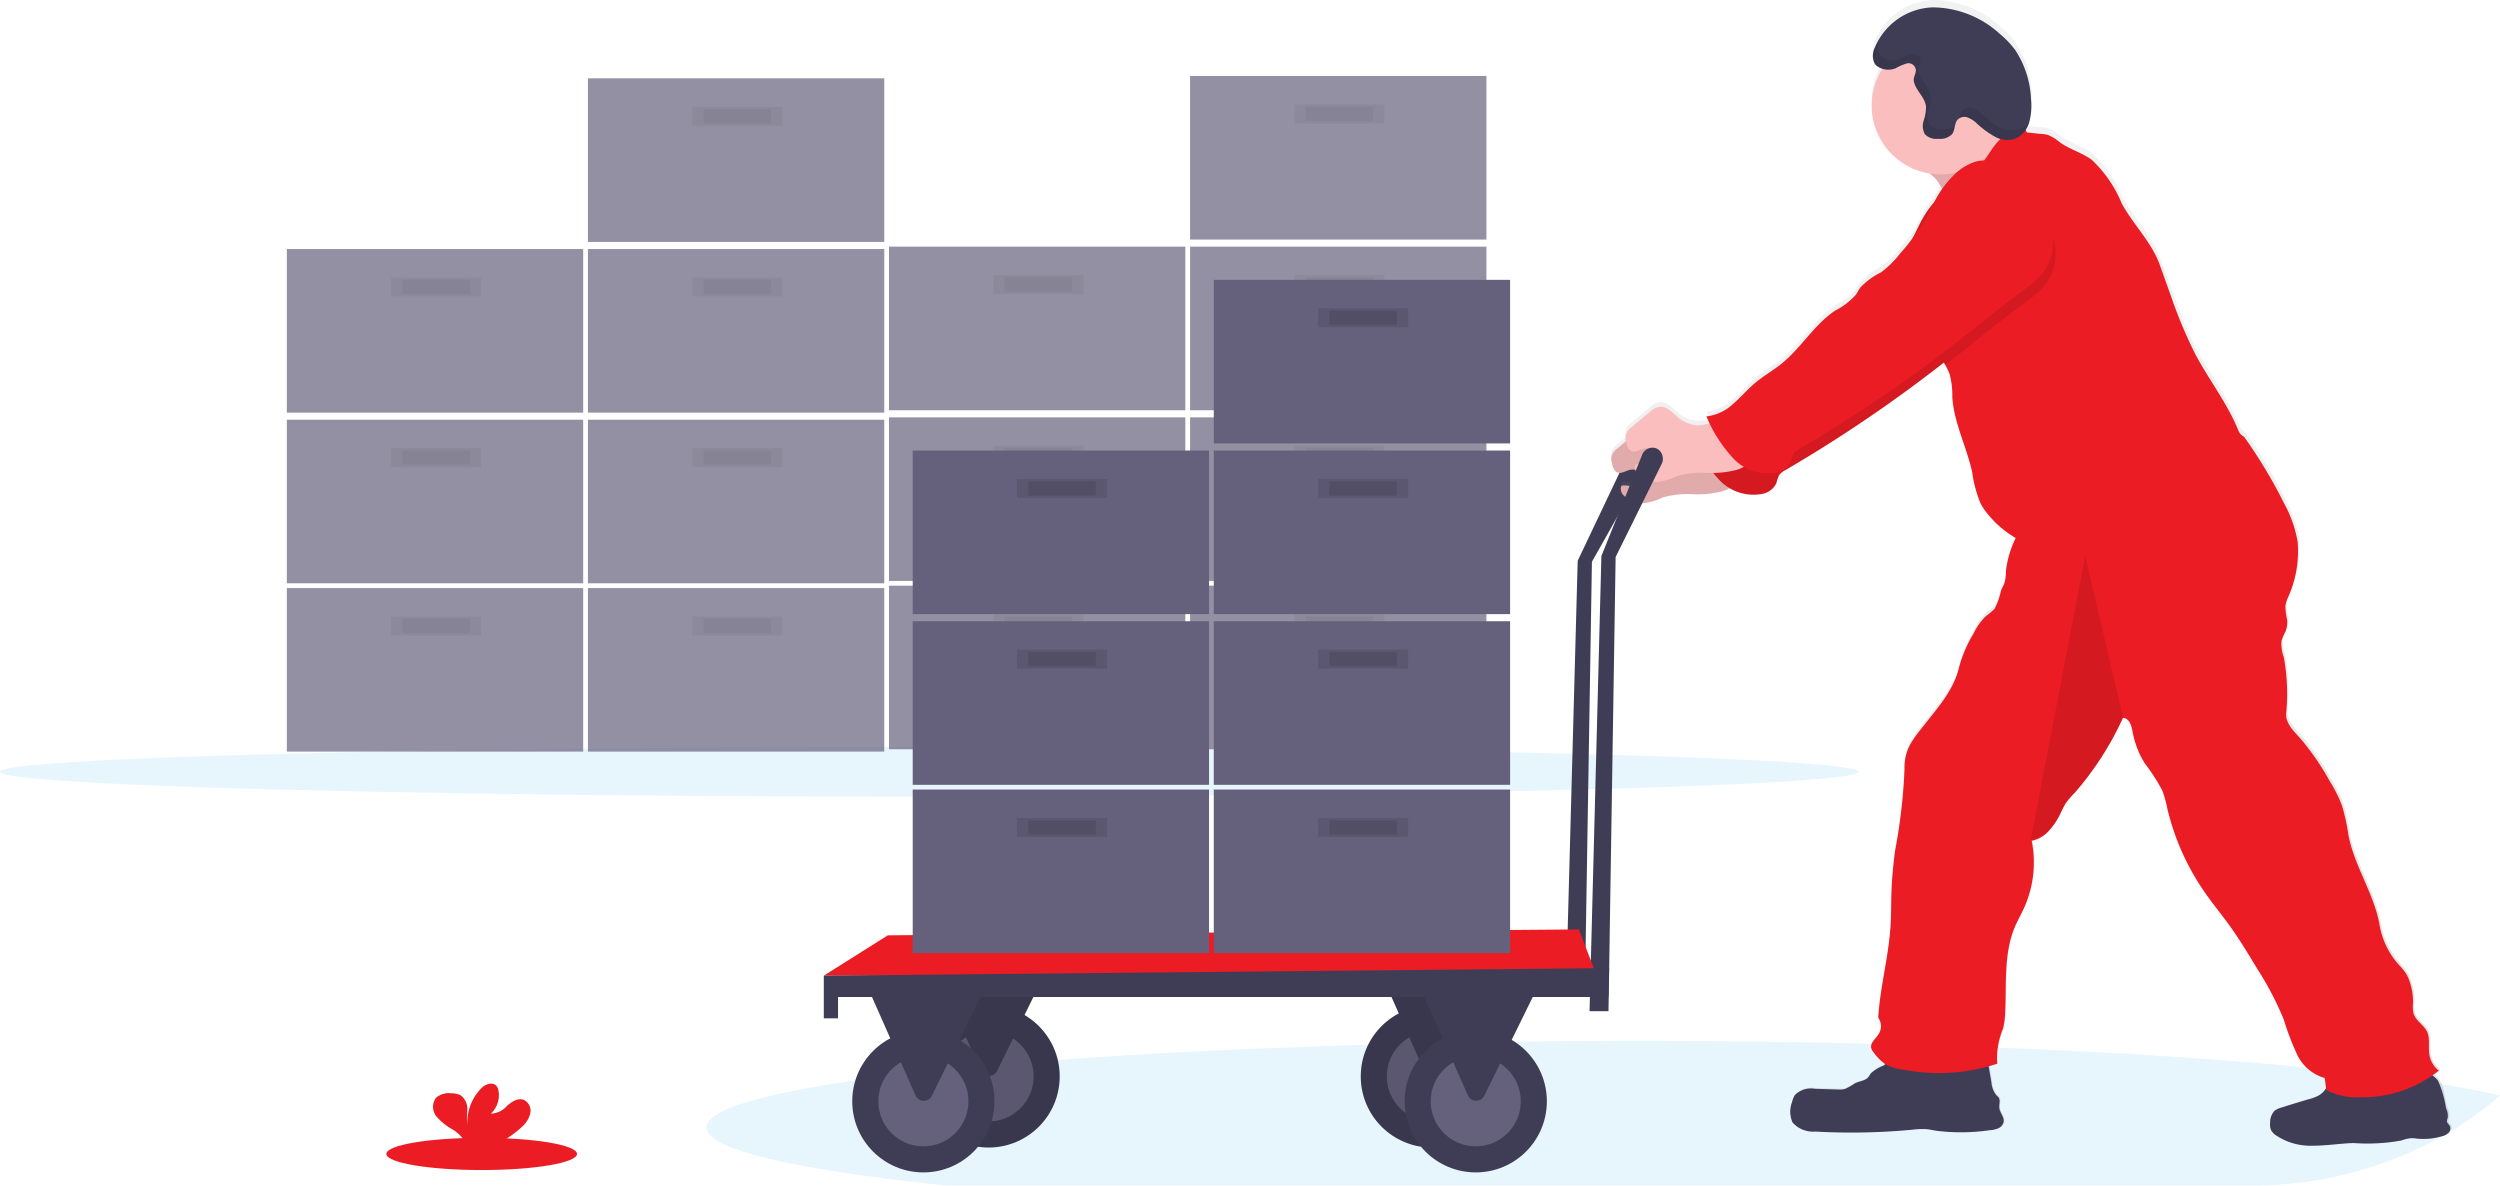 <svg xmlns="http://www.w3.org/2000/svg" width="189.998" height="90.1" viewBox="0 0 189.998 90.1"><defs><linearGradient id="a" x1=".5" y1="1" x2=".5" gradientUnits="objectBoundingBox"><stop offset="0" stop-color="gray" stop-opacity=".251"/><stop offset=".54" stop-color="gray" stop-opacity=".122"/><stop offset="1" stop-color="gray" stop-opacity=".102"/></linearGradient></defs><g transform="translate(-4.039 -29.08)"><ellipse data-name="Ellipse 15" cx="70.627" cy="1.892" rx="70.627" ry="1.892" transform="translate(4.038 85.842)" fill="#0c9add" opacity=".1"/><g data-name="Group 244" opacity=".7"><path data-name="Rectangle 238" fill="#65617d" d="M25.839 73.771H48.36v12.432H25.839z"/><path data-name="Rectangle 239" opacity=".1" d="M33.766 75.933h6.846v1.441h-6.846z"/><path data-name="Rectangle 240" opacity=".1" d="M34.622 76.113h5.135v1.081h-5.135z"/><path data-name="Rectangle 241" fill="#65617d" d="M48.721 73.771h22.521v12.432H48.721z"/><path data-name="Rectangle 242" opacity=".1" d="M56.648 75.933h6.846v1.441h-6.846z"/><path data-name="Rectangle 243" opacity=".1" d="M57.504 76.113h5.135v1.081h-5.135z"/><path data-name="Rectangle 244" fill="#65617d" d="M25.839 60.978H48.36V73.41H25.839z"/><path data-name="Rectangle 245" opacity=".1" d="M33.766 63.141h6.846v1.441h-6.846z"/><path data-name="Rectangle 246" opacity=".1" d="M34.622 63.321h5.135v1.081h-5.135z"/><path data-name="Rectangle 247" fill="#65617d" d="M48.721 60.978h22.521V73.41H48.721z"/><path data-name="Rectangle 248" opacity=".1" d="M56.648 63.141h6.846v1.441h-6.846z"/><path data-name="Rectangle 249" opacity=".1" d="M57.504 63.321h5.135v1.081h-5.135z"/><path data-name="Rectangle 250" fill="#65617d" d="M25.839 48.006H48.36v12.432H25.839z"/><path data-name="Rectangle 251" opacity=".1" d="M33.766 50.168h6.846v1.441h-6.846z"/><path data-name="Rectangle 252" opacity=".1" d="M34.622 50.348h5.135v1.081h-5.135z"/><path data-name="Rectangle 253" fill="#65617d" d="M48.721 48.006h22.521v12.432H48.721z"/><path data-name="Rectangle 254" opacity=".1" d="M56.648 50.168h6.846v1.441h-6.846z"/><path data-name="Rectangle 255" opacity=".1" d="M57.504 50.348h5.135v1.081h-5.135z"/><path data-name="Rectangle 256" fill="#65617d" d="M48.721 35.034h22.521v12.432H48.721z"/><path data-name="Rectangle 257" opacity=".1" d="M56.648 37.196h6.846v1.441h-6.846z"/><path data-name="Rectangle 258" opacity=".1" d="M57.504 37.376h5.135v1.081h-5.135z"/></g><g data-name="Group 245" opacity=".7"><path data-name="Rectangle 259" fill="#65617d" d="M71.602 73.591h22.521v12.432H71.602z"/><path data-name="Rectangle 260" opacity=".1" d="M79.529 75.753h6.846v1.441h-6.846z"/><path data-name="Rectangle 261" opacity=".1" d="M80.385 75.933h5.135v1.081h-5.135z"/><path data-name="Rectangle 262" fill="#65617d" d="M94.484 73.591h22.521v12.432H94.484z"/><path data-name="Rectangle 263" opacity=".1" d="M102.411 75.753h6.846v1.441h-6.846z"/><path data-name="Rectangle 264" opacity=".1" d="M103.267 75.933h5.135v1.081h-5.135z"/><path data-name="Rectangle 265" fill="#65617d" d="M71.602 60.798h22.521V73.23H71.602z"/><path data-name="Rectangle 266" opacity=".1" d="M79.529 62.961h6.846v1.441h-6.846z"/><path data-name="Rectangle 267" opacity=".1" d="M80.385 63.141h5.135v1.081h-5.135z"/><path data-name="Rectangle 268" fill="#65617d" d="M94.484 60.798h22.521V73.23H94.484z"/><path data-name="Rectangle 269" opacity=".1" d="M102.411 62.961h6.846v1.441h-6.846z"/><path data-name="Rectangle 270" opacity=".1" d="M103.267 63.141h5.135v1.081h-5.135z"/><path data-name="Rectangle 271" fill="#65617d" d="M71.602 47.826h22.521v12.432H71.602z"/><path data-name="Rectangle 272" opacity=".1" d="M79.529 49.988h6.846v1.441h-6.846z"/><path data-name="Rectangle 273" opacity=".1" d="M80.385 50.168h5.135v1.081h-5.135z"/><path data-name="Rectangle 274" fill="#65617d" d="M94.484 47.826h22.521v12.432H94.484z"/><path data-name="Rectangle 275" opacity=".1" d="M102.411 49.988h6.846v1.441h-6.846z"/><path data-name="Rectangle 276" opacity=".1" d="M103.267 50.168h5.135v1.081h-5.135z"/><path data-name="Rectangle 277" fill="#65617d" d="M94.484 34.854h22.521v12.432H94.484z"/><path data-name="Rectangle 278" opacity=".1" d="M102.411 37.016h6.846v1.441h-6.846z"/><path data-name="Rectangle 279" opacity=".1" d="M103.267 37.196h5.135v1.081h-5.135z"/></g><ellipse data-name="Ellipse 16" cx="7.245" cy="1.225" rx="7.245" ry="1.225" transform="translate(33.402 115.552)" fill="#eb1c24"/><path data-name="Path 373" d="M43.644 114.774a2.1 2.1 0 00.69-1.043.93.93 0 00-.483-1.061c-.443-.169-.917.139-1.276.449a1.7 1.7 0 01-1.24.6 1.892 1.892 0 00.584-1.768.743.743 0 00-.162-.36c-.247-.263-.692-.151-.987.056a3.68 3.68 0 00-1.2 3.077 5.786 5.786 0 01-.016-1.261 1.3 1.3 0 00-.477-1.122 1.427 1.427 0 00-.721-.169 1.5 1.5 0 00-1.177.335 1.161 1.161 0 00.045 1.441 4.589 4.589 0 001.22.977 2.7 2.7 0 01.87.831.746.746 0 01.065.15h2.641a7.352 7.352 0 001.624-1.132z" fill="#eb1c24"/><path data-name="Path 374" d="M129.501 63.456a.82.82 0 00-.449-.645.838.838 0 00-1.11.468l-4 8.419-.9 33.151h1.441l.541-33.077 4.4-7.794a.856.856 0 00.077-.522z" fill="#3f3d56"/><path data-name="Path 375" d="M194.038 112.338a26.081 26.081 0 01-3.8 2.758.632.632 0 01-.07.083 1.173 1.173 0 01-.5.249 29.659 29.659 0 01-14.608 3.751H76.005c-11.35-1.167-18.276-2.715-18.276-4.414 0-1.317 4.158-2.544 11.318-3.571q1.113-.162 2.322-.314.744-.093 1.522-.18l.881-.1q.98-.112 2.012-.218h.056l.721-.072q.914-.095 1.865-.18l.461-.041 1.177-.1q1.146-.1 2.342-.2l2.018-.155c6.929-.513 14.918-.9 23.611-1.151l2.483-.085.836-.018 1.766-.04.708-.014.744-.014.53-.009 2.486-.04 1.277-.018h.261q4.531-.054 9.232-.056c6.194 0 12.2.074 17.925.214q4.929.119 9.558.3h.029c8.9.349 16.86.865 23.451 1.5l.121.013a216.9 216.9 0 014.8.519c1.414.169 2.742.348 3.975.53.427.063.841.128 1.245.191l.1.018c1.707.278 3.206.559 4.476.864z" fill="#0c9add" opacity=".1"/><path data-name="Path 376" d="M792.4 361.6a.626.626 0 01-.07.083 1.172 1.172 0 01-.5.249 4.989 4.989 0 01-1.117.18h-.113a4.849 4.849 0 01-.647-.022 3.006 3.006 0 00-.474-.031h-.022a3.372 3.372 0 00-.676.168 6 6 0 01-1.5.213h-.18c-.566 0-1.139-.02-1.706-.016h-.276c-.973.025-1.94.18-2.913.2h-.312a4.584 4.584 0 01-2.686-.8 1.061 1.061 0 01-.36-.4 1.135 1.135 0 01-.063-.541 1.272 1.272 0 01.326-.9 1.419 1.419 0 01.519-.25c.33-.106.661-.209.991-.312s.706-.213 1.061-.317l.069-.022.2-.059.128-.043a2.1 2.1 0 00.443-.2 1.468 1.468 0 00.456-.456c.02-.032.041-.067.059-.1s0-.056-.013-.085c-.031-.225-.054-.456-.094-.676a2.7 2.7 0 01-1.332-.753 4.277 4.277 0 01-.776-1.05 21.98 21.98 0 01-1.014-2.681 23.89 23.89 0 00-2.008-3.879c-.688-1.149-1.38-2.3-2.162-3.389-.521-.721-1.081-1.407-1.6-2.13a18.917 18.917 0 01-3.077-6.72 8.908 8.908 0 00-.373-1.366 13.883 13.883 0 00-1.317-2.065 6.836 6.836 0 01-.953-2.445c-.09-.494-.241-1.027-.733-1.081l-.052.1a23.621 23.621 0 01-3.6 5.618 5.941 5.941 0 00-.672.773 7.437 7.437 0 00-.432.832 5.406 5.406 0 01-.957 1.4 2.73 2.73 0 01-.378.319 2.035 2.035 0 01-.593.3 1.761 1.761 0 01-.256.058c0 .022.009.041.011.063s.011.047.014.07a8.467 8.467 0 01-.33 4.311 2.138 2.138 0 01-.043.128q-.112.3-.243.595c-.22.477-.481.935-.686 1.42-.034.083-.068.166-.1.249-.721 1.93-.541 4.084-.634 6.158a6.78 6.78 0 01-.16 1.348c-.122.5-.319 1.014-.427 1.53a2.588 2.588 0 00-.023 1.18l-.043.016a13.03 13.03 0 01-.586.2v.027l.209 1.209a1.769 1.769 0 00.371.966 1.322 1.322 0 01.18.18c.142.223.016.519.043.784.04.375.385.694.331 1.067a.7.7 0 01-.422.5 1.245 1.245 0 01-.277.088l-.06.013c-.108.02-.216.031-.324.041a15.114 15.114 0 01-4.032.04c-.263-.045-.524-.1-.791-.126a5.9 5.9 0 00-1.009.041 49.55 49.55 0 01-7.421.144 2.056 2.056 0 01-1.722-.69 2 2 0 01-.038-1.566 1.686 1.686 0 01.218-.541.347.347 0 01.04-.05 1.8 1.8 0 011.492-.422l1.755.052a1.646 1.646 0 00.515-.04 5.428 5.428 0 00.767-.438c.335-.16.757-.18 1-.454l.031-.04a2.146 2.146 0 00.119-.18c0-.013.016-.025.025-.038a.352.352 0 01.022-.032 2.854 2.854 0 01.924-.575.95.95 0 00.135-.1l.036-.032a3.7 3.7 0 01-.876-.881.885.885 0 01-.2-.35.506.506 0 01.022-.294.442.442 0 01.029-.067l.009-.018c.123-.241.375-.459.514-.706a.108.108 0 00.013-.025 1.113 1.113 0 00-.054-1.209c.144-2.373.8-4.684.94-7.064.058-.942.034-1.888.078-2.834s.144-1.863.25-2.791a42.623 42.623 0 00.733-6.328 3.855 3.855 0 01.025-.595.366.366 0 010-.043 3.656 3.656 0 01.4-1.247 9.574 9.574 0 01.885-1.247c1.108-1.441 2.44-2.883 2.834-4.656a10.062 10.062 0 011.1-2.576 4.541 4.541 0 01.964-1.353 4.227 4.227 0 00.636-.541 5.084 5.084 0 00.481-1.364c.09-.236.229-.452.3-.7a.37.37 0 01.018-.074 4.863 4.863 0 00.063-.742 1.685 1.685 0 01.02-.213 7.528 7.528 0 01.614-2.059c.038-.083.074-.168.11-.25a7.721 7.721 0 01-2.162-1.876 4.424 4.424 0 01-.524-.791 9.792 9.792 0 01-.631-2.384c-.418-1.924-1.375-3.737-1.508-5.7a6.31 6.31 0 00-.209-1.787 3.588 3.588 0 00-.2-.447c-.033-.061-.063-.122-.1-.18l-.036-.068-.092-.18-.148.115a107.937 107.937 0 01-11.585 7.913l-.346.205a1.261 1.261 0 00-.458.375c-.015.023-.027.047-.04.07-.083.171-.1.36-.18.54a1.475 1.475 0 01-1 .8 3.1 3.1 0 01-2.279-.294 2.736 2.736 0 01-.259-.144 3.514 3.514 0 01-.663.283 7.854 7.854 0 01-2.222.2 6.672 6.672 0 00-2.214.245 5.533 5.533 0 01-1.42.45 1.317 1.317 0 01-.169 0 2.454 2.454 0 01-.8-.236l-.148-.067a2.424 2.424 0 01-.223-.121 1.236 1.236 0 01-.218-.171.8.8 0 01-.2-.344.572.572 0 010-.286.18.18 0 01.061-.108.2.2 0 01.106-.027 3.242 3.242 0 01.616.052 2.222 2.222 0 00.36.02h.065a.782.782 0 00.54-.306.339.339 0 00.047-.086.4.4 0 00.032-.16.293.293 0 000-.041 2.563 2.563 0 01-.333-.173l-.022-.014a1.227 1.227 0 01-.18-.15.633.633 0 01-.092-.115.692.692 0 01-.106-.216.967.967 0 00-.449.013c-.2.054-.395.169-.589.209a.523.523 0 01-.3-.013c-.281-.1-.38-.443-.44-.737-.011-.056-.023-.113-.032-.171a.913.913 0 010-.335 1.235 1.235 0 01.474-.618l.591-.5.043-.036a1.04 1.04 0 00-.027-.146.917.917 0 010-.337 1.228 1.228 0 01.474-.616l1.308-1.1a1.536 1.536 0 01.831-.443c.474-.032.852.36 1.207.676a2.74 2.74 0 001.585.76 2.33 2.33 0 00.838-.115l.153-.05a6.212 6.212 0 00-.1-.2c-.052-.11-.1-.222-.155-.333a3.579 3.579 0 002.047-.975c.582-.5 1.081-1.1 1.668-1.6.634-.54 1.362-.942 2.005-1.463 1.5-1.213 2.488-2.994 4.088-4.063a5.313 5.313 0 001.575-1.225c.117-.18.205-.36.326-.541a5.7 5.7 0 011.584-1.164 7.878 7.878 0 001.456-1.452c.314-.376.629-.753.928-1.14.276-.513.508-1.05.8-1.557a7.644 7.644 0 01.852-1.2c.074-.144.15-.288.231-.429s.141-.236.216-.36c.052-.081.106-.159.162-.238a11.19 11.19 0 00-.395-.65l-.036-.049a5.412 5.412 0 00-.508-.476 4.81 4.81 0 01-.559-.119 5.256 5.256 0 01-3.866-5.075.048.048 0 010-.016 5.225 5.225 0 01.573-2.375c.076-.148.157-.29.245-.429a1.618 1.618 0 01-.24-.1.95.95 0 01-.335-.276.8.8 0 01-.139-.35 1.781 1.781 0 01.13-.872 4.162 4.162 0 01.168-.389.148.148 0 00.013-.023 5.007 5.007 0 014.238-2.688 7.631 7.631 0 015.111 2.038 6.848 6.848 0 011.16 1.22 7.381 7.381 0 011.21 3.759 5.765 5.765 0 01-.022 1.247 2.949 2.949 0 01-.09.436 2.813 2.813 0 01-.086.254 1.642 1.642 0 01-.081.18v.009c-.027.058-.058.112-.088.166l-.016.023-.023.038c.014.034.031.07.047.1s.031.067.049.1h.022c.36.029.694.079 1.061.108a2.442 2.442 0 01.512.079 3.423 3.423 0 01.935.584c.75.53 1.672.776 2.409 1.324a9.649 9.649 0 012.277 3.335c.865 1.6 2.274 2.962 2.9 4.674q.422 1.166.847 2.328a36.268 36.268 0 001.858 4.477c1.045 1.993 2.459 3.784 3.3 5.877a.938.938 0 00.44.486 38.247 38.247 0 013.036 5.079 9.522 9.522 0 011.036 2.942 7.1 7.1 0 01-.225 2.749 13.335 13.335 0 01-.528 1.56 2.573 2.573 0 00-.18.557v.059a5.089 5.089 0 00.132 1.034 1.914 1.914 0 01-.092.825c-.014.041-.031.083-.047.124a4.45 4.45 0 00-.283.656.657.657 0 00-.014.083 3.34 3.34 0 00.18 1.177 15.792 15.792 0 01.18 4.324c-.041.721.541 1.3 1.027 1.831a19.73 19.73 0 012.285 3.322 10.653 10.653 0 01.931 1.863 15.572 15.572 0 01.5 2.3c.46 2.378 1.96 4.479 2.367 6.863a6.127 6.127 0 001.393 2.951 6.269 6.269 0 01.6.721 2.892 2.892 0 01.3.649 4.806 4.806 0 01.247 1.645 2.475 2.475 0 00.045.8c.169.553.775.858 1.025 1.378s.078 1.187.18 1.778a1.919 1.919 0 00.721 1.2c-.144.126-.3.241-.45.36a1.8 1.8 0 01.373.393 1.776 1.776 0 01.18.319c.238.553.245 1.211.44 1.8a1.3 1.3 0 01.128.753.827.827 0 00-.061.223c0 .162.169.268.234.416a.447.447 0 01-.111.441z" transform="translate(-602.162 -246.505)" fill="url(#a)"/><path data-name="Path 377" d="M152.109 44.83a11.258 11.258 0 003.047-1.533l3.353-2.135a2.916 2.916 0 01-2.162-1.506 7.609 7.609 0 01-.818-2.6 13.584 13.584 0 00-3.854 2.522c-.461.4-1.441 1-1.584 1.621s.766 1.126 1.117 1.542c.121.143 1.257 1.99.901 2.089z" fill="#fbbebe"/><path data-name="Path 378" d="M152.109 44.83a11.258 11.258 0 003.047-1.533l3.353-2.135a2.916 2.916 0 01-2.162-1.506 7.609 7.609 0 01-.818-2.6 13.584 13.584 0 00-3.854 2.522c-.461.4-1.441 1-1.584 1.621s.766 1.126 1.117 1.542c.121.143 1.257 1.99.901 2.089z" opacity=".1"/><path data-name="Path 379" d="M133.788 62.465a3.73 3.73 0 01-1.881.569 2.734 2.734 0 01-1.584-.755c-.36-.314-.731-.7-1.205-.672a1.544 1.544 0 00-.829.44l-1.306 1.094a1.229 1.229 0 00-.474.613 1.217 1.217 0 00.031.508c.06.292.159.632.44.731s.587-.113.885-.195a1.041 1.041 0 011.022.3.607.607 0 01.18.393c0 .326-.36.541-.692.557s-.649-.092-.977-.072a.15.15 0 00-.168.133.688.688 0 00.211.627 1.828 1.828 0 00.587.36 2.4 2.4 0 00.8.234 4.265 4.265 0 001.585-.449 6.854 6.854 0 012.213-.243 7.81 7.81 0 002.218-.2 2.516 2.516 0 001.674-1.362.328.328 0 00.031-.209.346.346 0 00-.151-.18c-1.005-.744-1.413-1.649-2.544-2.184z" fill="#fbbebe"/><path data-name="Path 380" d="M133.788 62.465a3.73 3.73 0 01-1.881.569 2.734 2.734 0 01-1.584-.755c-.36-.314-.731-.7-1.205-.672a1.544 1.544 0 00-.829.44l-1.306 1.094a1.229 1.229 0 00-.474.613 1.217 1.217 0 00.031.508c.06.292.159.632.44.731s.587-.113.885-.195a1.041 1.041 0 011.022.3.607.607 0 01.18.393c0 .326-.36.541-.692.557s-.649-.092-.977-.072a.15.15 0 00-.168.133.688.688 0 00.211.627 1.828 1.828 0 00.587.36 2.4 2.4 0 00.8.234 4.265 4.265 0 001.585-.449 6.854 6.854 0 012.213-.243 7.81 7.81 0 002.218-.2 2.516 2.516 0 001.674-1.362.328.328 0 00.031-.209.346.346 0 00-.151-.18c-1.005-.744-1.413-1.649-2.544-2.184z" opacity=".1"/><path data-name="Path 381" d="M154.885 43.249a2.173 2.173 0 00-1.906-.222 4.114 4.114 0 00-1.641 1.094 7.547 7.547 0 00-1.159 1.53c-.306.541-.541 1.106-.847 1.645a17.494 17.494 0 01-1.957 2.657 7.543 7.543 0 01-1.454 1.441 5.65 5.65 0 00-1.582 1.157c-.121.169-.207.36-.326.531a5.229 5.229 0 01-1.573 1.216c-1.6 1.063-2.589 2.832-4.081 4.038-.643.519-1.369.926-2 1.456-.589.492-1.081 1.081-1.668 1.585a3.568 3.568 0 01-2.043.968 10.523 10.523 0 002 3.148 3.566 3.566 0 003.39 1.106 1.473 1.473 0 001-.793 3.377 3.377 0 01.213-.614 1.259 1.259 0 01.456-.373 107.7 107.7 0 0013.713-9.5c1.159-.944 2.308-1.789 3.5-2.7a7.644 7.644 0 001.177-1.031 3.917 3.917 0 00.476-4.315 10.23 10.23 0 00-1.092-1.479 13 13 0 00-2.596-2.545z" fill="#eb1c24"/><path data-name="Path 382" d="M154.885 43.249a2.173 2.173 0 00-1.906-.222 4.114 4.114 0 00-1.641 1.094 7.547 7.547 0 00-1.159 1.53c-.306.541-.541 1.106-.847 1.645a17.494 17.494 0 01-1.957 2.657 7.543 7.543 0 01-1.454 1.441 5.65 5.65 0 00-1.582 1.157c-.121.169-.207.36-.326.531a5.229 5.229 0 01-1.573 1.216c-1.6 1.063-2.589 2.832-4.081 4.038-.643.519-1.369.926-2 1.456-.589.492-1.081 1.081-1.668 1.585a3.568 3.568 0 01-2.043.968 10.523 10.523 0 002 3.148 3.566 3.566 0 003.39 1.106 1.473 1.473 0 001-.793 3.377 3.377 0 01.213-.614 1.259 1.259 0 01.456-.373 107.7 107.7 0 0013.713-9.5c1.159-.944 2.308-1.789 3.5-2.7a7.644 7.644 0 001.177-1.031 3.917 3.917 0 00.476-4.315 10.23 10.23 0 00-1.092-1.479 13 13 0 00-2.596-2.545z" opacity=".1"/><path data-name="Path 383" d="M147.143 110.087a2.759 2.759 0 00-.924.573c-.072.094-.121.2-.2.294-.24.281-.665.294-1 .454a4.839 4.839 0 01-.766.434 1.657 1.657 0 01-.517.04l-1.751-.052a1.742 1.742 0 00-1.528.465 1.649 1.649 0 00-.22.54 2 2 0 00.038 1.557 2.078 2.078 0 001.721.686 49.665 49.665 0 007.412-.144 5.863 5.863 0 011.005-.041c.267.022.528.081.791.126a15.151 15.151 0 004.027-.04 2.1 2.1 0 00.661-.141.7.7 0 00.42-.5c.056-.371-.292-.687-.33-1.06-.027-.263.1-.557-.045-.78a1.3 1.3 0 00-.18-.18 1.774 1.774 0 01-.371-.958l-.315-1.85a.569.569 0 00-.151-.349.52.52 0 00-.223-.092 11.958 11.958 0 00-4.144.146 11.143 11.143 0 01-2.121.106c-.306-.02-.425-.056-.654.144s-.348.455-.635.622z" fill="#3f3d56"/><path data-name="Path 384" d="M180.297 112.314a3.039 3.039 0 01-.767.3q-1.061.31-2.119.647a1.405 1.405 0 00-.517.249 1.258 1.258 0 00-.326.9 1.129 1.129 0 00.063.541 1.082 1.082 0 00.36.4 4.73 4.73 0 002.874.8c1.013 0 2.018-.171 3.031-.2a14.381 14.381 0 003.656-.2 3.106 3.106 0 01.7-.169 2.944 2.944 0 01.472.031 5.008 5.008 0 001.877-.171 1.155 1.155 0 00.5-.247.465.465 0 00.133-.508c-.065-.146-.23-.252-.232-.412a.77.77 0 01.059-.223 1.265 1.265 0 00-.128-.748 7.91 7.91 0 00-.611-2.1 2.658 2.658 0 00-1.906-.948 5.285 5.285 0 00-1.775.051c-.658.14-1.272.434-1.917.622a6.272 6.272 0 01-2.306.218c-.515-.043-.339.038-.514.47a1.533 1.533 0 01-.607.697z" fill="#3f3d56"/><circle data-name="Ellipse 17" cx="5.225" cy="5.225" r="5.225" transform="translate(146.282 31.881)" fill="#fbbebe"/><path data-name="Path 385" d="M189.386 110.446a9.258 9.258 0 01-5.946 2.023 4.883 4.883 0 01-2.6-.555c-.054-.3-.076-.614-.13-.91a3.322 3.322 0 01-2.1-1.793 21.558 21.558 0 01-1.014-2.663 23.8 23.8 0 00-2.011-3.843c-.688-1.142-1.378-2.288-2.162-3.367-.519-.721-1.081-1.4-1.594-2.117a18.742 18.742 0 01-3.072-6.677 8.726 8.726 0 00-.373-1.357 13.822 13.822 0 00-1.315-2.052 6.776 6.776 0 01-.953-2.431c-.088-.49-.24-1.02-.732-1.07a23.6 23.6 0 01-3.652 5.684 5.885 5.885 0 00-.672.768 7.376 7.376 0 00-.432.829 5.341 5.341 0 01-.955 1.391 2.227 2.227 0 01-1.229.67 8.4 8.4 0 01-.591 5.135c-.218.476-.479.93-.685 1.411-.84 1.982-.645 4.218-.733 6.367a6.693 6.693 0 01-.159 1.339 5.859 5.859 0 00-.451 2.694 14.151 14.151 0 01-7.162.445 3.452 3.452 0 01-1.335-.405 3.675 3.675 0 01-.876-.876.877.877 0 01-.2-.348c-.094-.411.36-.721.571-1.081a1.093 1.093 0 00-.041-1.227c.144-2.358.8-4.661.94-7.027.058-.937.034-1.877.077-2.816s.144-1.852.249-2.775a42.065 42.065 0 00.733-6.288 3.659 3.659 0 01.434-1.872 9.443 9.443 0 01.883-1.24c1.106-1.429 2.436-2.861 2.831-4.625a10.01 10.01 0 011.1-2.56 4.533 4.533 0 01.962-1.346 4.223 4.223 0 00.636-.54 5 5 0 00.481-1.355c.09-.234.229-.45.3-.692a3.945 3.945 0 00.081-.811 7.588 7.588 0 01.746-2.513 7.7 7.7 0 01-2.162-1.863 4.564 4.564 0 01-.522-.787 9.66 9.66 0 01-.631-2.367c-.416-1.913-1.373-3.713-1.506-5.668a6.294 6.294 0 00-.207-1.777 5.582 5.582 0 00-.335-.694 2.838 2.838 0 01-.285-.7 12.152 12.152 0 010-1.622 11.7 11.7 0 00-.348-1.391 6.6 6.6 0 01-.052-1.838 15.046 15.046 0 00.141-2.177 8.409 8.409 0 012.261-6.475l.042-.041c.344-.36.721-.679 1.031-1.061.422-.512.721-1.113 1.166-1.611.195-.222.414-.42.607-.643a5.333 5.333 0 01.586-.656.9.9 0 01.814-.218 2.255 2.255 0 00.249.767c.375.029.708.081 1.081.11a2.439 2.439 0 01.512.079 3.33 3.33 0 01.933.578c.749.528 1.67.773 2.407 1.317a9.519 9.519 0 012.274 3.313c.863 1.591 2.27 2.944 2.883 4.645l.829 2.317a36.125 36.125 0 001.856 4.448c1.043 1.982 2.456 3.767 3.294 5.841a.941.941 0 00.438.483 37.675 37.675 0 013.032 5.045 9.391 9.391 0 011.034 2.924 8.512 8.512 0 01-.751 4.283 2.227 2.227 0 00-.18.613 5.011 5.011 0 00.131 1.027 1.9 1.9 0 01-.139.944 4.34 4.34 0 00-.283.652 2.839 2.839 0 00.169 1.25 15.575 15.575 0 01.18 4.3c-.041.721.541 1.292 1.025 1.82a19.463 19.463 0 012.283 3.3 10.666 10.666 0 01.93 1.852 15.358 15.358 0 01.5 2.283c.458 2.362 1.957 4.45 2.364 6.819a6.059 6.059 0 001.391 2.931 6.381 6.381 0 01.6.721 2.9 2.9 0 01.3.645 4.752 4.752 0 01.247 1.634 2.443 2.443 0 00.045.794c.169.55.775.852 1.023 1.369s.077 1.18.18 1.768a1.9 1.9 0 00.714 1.193z" fill="#eb1c24"/><path data-name="Path 386" d="M134.869 60.843a3.728 3.728 0 01-1.881.569 2.733 2.733 0 01-1.584-.755c-.36-.314-.731-.7-1.205-.672a1.544 1.544 0 00-.829.44l-1.306 1.094a1.229 1.229 0 00-.474.613 1.215 1.215 0 00.031.508c.059.292.159.632.44.731s.587-.113.885-.195a1.041 1.041 0 011.021.3.607.607 0 01.18.393c0 .326-.36.54-.692.557s-.649-.092-.977-.072a.15.15 0 00-.168.133.688.688 0 00.211.627 1.828 1.828 0 00.587.36 2.4 2.4 0 00.8.234 4.265 4.265 0 001.586-.449 6.856 6.856 0 012.212-.243 7.808 7.808 0 002.218-.2 2.515 2.515 0 001.674-1.362.327.327 0 00.031-.209.345.345 0 00-.151-.18c-1.005-.744-1.412-1.649-2.544-2.184z" fill="#fbbebe"/><path data-name="Path 387" d="M148.966 33.895a4.468 4.468 0 00-.872.378 1.5 1.5 0 01-1.232-.065.952.952 0 01-.337-.274 1.333 1.333 0 01-.009-1.214 4.952 4.952 0 014.414-3.081 7.642 7.642 0 015.1 2.023 6.974 6.974 0 011.159 1.213 7.324 7.324 0 011.205 3.733 4.865 4.865 0 01-.11 1.672 2.032 2.032 0 01-.948 1.277 1.872 1.872 0 01-1.654-.072 6.982 6.982 0 01-1.414-1.031 2.1 2.1 0 00-.7-.449.721.721 0 00-.762.18c-.241.29-.18.766-.4 1.081a1.258 1.258 0 01-1.063.36 1.171 1.171 0 01-1.007-.339 1.267 1.267 0 01-.1-1.032 3.381 3.381 0 00.18-1.054c-.074-.721-.7-1.164-.9-1.827-.128-.434.153-.618.124-1.011a.567.567 0 00-.674-.468z" fill="#3f3d56"/><path data-name="Path 388" d="M165.381 83.59v.045a23.6 23.6 0 01-3.652 5.684 5.879 5.879 0 00-.672.768 7.366 7.366 0 00-.432.829 5.342 5.342 0 01-.955 1.391l-1.3.652 4.144-21.62z" opacity=".1"/><path data-name="Path 389" d="M159.357 50.867a7.64 7.64 0 01-1.176 1.031c-1.189.9-2.342 1.751-3.5 2.7q-1.4 1.137-2.832 2.227a2.835 2.835 0 01-.285-.7 12.152 12.152 0 010-1.622 11.721 11.721 0 00-.348-1.391 6.605 6.605 0 01-.052-1.838 15.072 15.072 0 00.141-2.176 8.408 8.408 0 012.272-6.488l.041-.041a3.162 3.162 0 01.613-.274 2.173 2.173 0 011.906.231 13 13 0 012.594 2.544 10.239 10.239 0 011.092 1.479 3.917 3.917 0 01-.469 4.315z" opacity=".1"/><path data-name="Path 390" d="M155.966 41.628a2.173 2.173 0 00-1.906-.222 4.115 4.115 0 00-1.641 1.094 7.546 7.546 0 00-1.158 1.53c-.306.54-.541 1.106-.847 1.645a17.506 17.506 0 01-1.957 2.658 7.547 7.547 0 01-1.454 1.441 5.651 5.651 0 00-1.582 1.157c-.121.169-.207.36-.326.531a5.23 5.23 0 01-1.573 1.216c-1.6 1.063-2.589 2.832-4.081 4.038-.643.519-1.369.926-2 1.456-.589.492-1.081 1.081-1.668 1.586a3.569 3.569 0 01-2.043.968 10.526 10.526 0 002 3.148 3.567 3.567 0 003.389 1.104 1.473 1.473 0 001-.793 3.391 3.391 0 01.213-.614 1.26 1.26 0 01.456-.373 107.7 107.7 0 0013.713-9.5c1.158-.944 2.308-1.789 3.5-2.7a7.641 7.641 0 001.177-1.031 3.917 3.917 0 00.476-4.315 10.245 10.245 0 00-1.092-1.479 13 13 0 00-2.596-2.545z" fill="#eb1c24"/><g data-name="Group 246" opacity=".1"><path data-name="Path 391" d="M151.702 38.898a1.2 1.2 0 01-1.007-.339 1.274 1.274 0 01-.1-1.032 3.38 3.38 0 00.18-1.054c-.074-.721-.7-1.164-.9-1.827-.128-.434.153-.618.124-1.011a.57.57 0 00-.674-.465 4.47 4.47 0 00-.872.378 1.5 1.5 0 01-1.232-.065.952.952 0 01-.337-.274 1.334 1.334 0 01-.009-1.214c0-.014.013-.027.018-.041a4.351 4.351 0 00-.378.762 1.334 1.334 0 00.009 1.214.951.951 0 00.337.274 1.5 1.5 0 001.232.065 4.47 4.47 0 01.872-.378.571.571 0 01.674.465c.029.393-.252.577-.124 1.011.193.663.823 1.113.9 1.827a3.171 3.171 0 01-.18 1.054 1.254 1.254 0 00.1 1.032 1.708 1.708 0 002.07-.022 1.517 1.517 0 00.193-.553 1.525 1.525 0 01-.896.193z"/><path data-name="Path 392" d="M157.7 38.837a1.872 1.872 0 01-1.654-.072 6.98 6.98 0 01-1.414-1.031 2.1 2.1 0 00-.7-.449.72.72 0 00-.762.18 1.364 1.364 0 00-.225.605.762.762 0 01.627-.067 2.1 2.1 0 01.7.449 7.108 7.108 0 001.414 1.031 1.877 1.877 0 001.654.072 2.006 2.006 0 00.924-1.213 1.667 1.667 0 01-.564.495z"/></g><circle data-name="Ellipse 18" cx="5.405" cy="5.405" r="5.405" transform="translate(107.456 105.48)" fill="#3f3d56"/><circle data-name="Ellipse 19" cx="5.405" cy="5.405" r="5.405" transform="translate(107.456 105.48)" opacity=".1"/><circle data-name="Ellipse 20" cx="3.423" cy="3.423" r="3.423" transform="translate(109.438 107.462)" fill="#65617d"/><circle data-name="Ellipse 21" cx="3.423" cy="3.423" r="3.423" transform="translate(109.438 107.462)" opacity=".1"/><path data-name="Path 393" d="M108.717 102.417l3.546 8.018a.688.688 0 001.249.025l4.214-8.583z" fill="#3f3d56"/><path data-name="Path 394" d="M108.717 102.417l3.546 8.018a.688.688 0 001.249.025l4.214-8.583z" opacity=".1"/><circle data-name="Ellipse 22" cx="5.405" cy="5.405" r="5.405" transform="translate(73.764 105.48)" fill="#3f3d56"/><circle data-name="Ellipse 23" cx="5.405" cy="5.405" r="5.405" transform="translate(73.764 105.48)" opacity=".1"/><circle data-name="Ellipse 24" cx="3.423" cy="3.423" r="3.423" transform="translate(75.746 107.462)" fill="#65617d"/><circle data-name="Ellipse 25" cx="3.423" cy="3.423" r="3.423" transform="translate(75.746 107.462)" opacity=".1"/><path data-name="Path 395" d="M75.025 102.417l3.546 8.018a.688.688 0 001.249.025l4.214-8.583z" fill="#3f3d56"/><path data-name="Path 396" d="M75.025 102.417l3.546 8.018a.688.688 0 001.249.025l4.214-8.583z" opacity=".1"/><path data-name="Path 397" d="M130.402 63.816a.82.82 0 00-.449-.645.838.838 0 00-1.11.468l-3.1 7.7-.9 34.593h1.441l.541-34.519 3.5-7.073a.855.855 0 00.077-.524z" fill="#3f3d56"/><path data-name="Path 398" d="M66.647 103.228l4.865-3.063 52.52-.45 1.351 3.513z" fill="#eb1c24"/><path data-name="Path 399" d="M66.647 106.472v-3.243l59.687-.576-.058 2.2H67.728v1.622z" fill="#3f3d56"/><circle data-name="Ellipse 26" cx="5.405" cy="5.405" r="5.405" transform="translate(68.809 107.372)" fill="#3f3d56"/><circle data-name="Ellipse 27" cx="3.423" cy="3.423" r="3.423" transform="translate(70.791 109.354)" fill="#65617d"/><path data-name="Path 400" d="M70.07 104.31l3.546 8.018a.688.688 0 001.249.025l4.214-8.583z" fill="#3f3d56"/><circle data-name="Ellipse 28" cx="5.405" cy="5.405" r="5.405" transform="translate(110.789 107.372)" fill="#3f3d56"/><circle data-name="Ellipse 29" cx="3.423" cy="3.423" r="3.423" transform="translate(112.771 109.354)" fill="#65617d"/><path data-name="Path 401" d="M112.05 104.31l3.546 8.018a.688.688 0 001.248.025l4.214-8.583z" fill="#3f3d56"/><path data-name="Rectangle 280" fill="#65617d" d="M73.404 89.085h22.521v12.432H73.404z"/><path data-name="Rectangle 281" opacity=".1" d="M81.331 91.247h6.846v1.441h-6.846z"/><path data-name="Rectangle 282" opacity=".1" d="M82.187 91.427h5.135v1.081h-5.135z"/><path data-name="Rectangle 283" fill="#65617d" d="M96.285 89.085h22.521v12.432H96.285z"/><path data-name="Rectangle 284" opacity=".1" d="M104.213 91.247h6.846v1.441h-6.846z"/><path data-name="Rectangle 285" opacity=".1" d="M105.068 91.427h5.135v1.081h-5.135z"/><path data-name="Rectangle 286" fill="#65617d" d="M73.404 76.293h22.521v12.432H73.404z"/><path data-name="Rectangle 287" opacity=".1" d="M81.331 78.455h6.846v1.441h-6.846z"/><path data-name="Rectangle 288" opacity=".1" d="M82.187 78.635h5.135v1.081h-5.135z"/><path data-name="Rectangle 289" fill="#65617d" d="M96.285 76.293h22.521v12.432H96.285z"/><path data-name="Rectangle 290" opacity=".1" d="M104.213 78.455h6.846v1.441h-6.846z"/><path data-name="Rectangle 291" opacity=".1" d="M105.068 78.635h5.135v1.081h-5.135z"/><path data-name="Rectangle 292" fill="#65617d" d="M73.404 63.32h22.521v12.432H73.404z"/><path data-name="Rectangle 293" opacity=".1" d="M81.331 65.483h6.846v1.441h-6.846z"/><path data-name="Rectangle 294" opacity=".1" d="M82.187 65.663h5.135v1.081h-5.135z"/><path data-name="Rectangle 295" fill="#65617d" d="M96.285 63.32h22.521v12.432H96.285z"/><path data-name="Rectangle 296" opacity=".1" d="M104.213 65.483h6.846v1.441h-6.846z"/><path data-name="Rectangle 297" opacity=".1" d="M105.068 65.663h5.135v1.081h-5.135z"/><path data-name="Rectangle 298" fill="#65617d" d="M96.285 50.348h22.521V62.78H96.285z"/><path data-name="Rectangle 299" opacity=".1" d="M104.213 52.51h6.846v1.441h-6.846z"/><path data-name="Rectangle 300" opacity=".1" d="M105.068 52.69h5.135v1.081h-5.135z"/></g></svg>